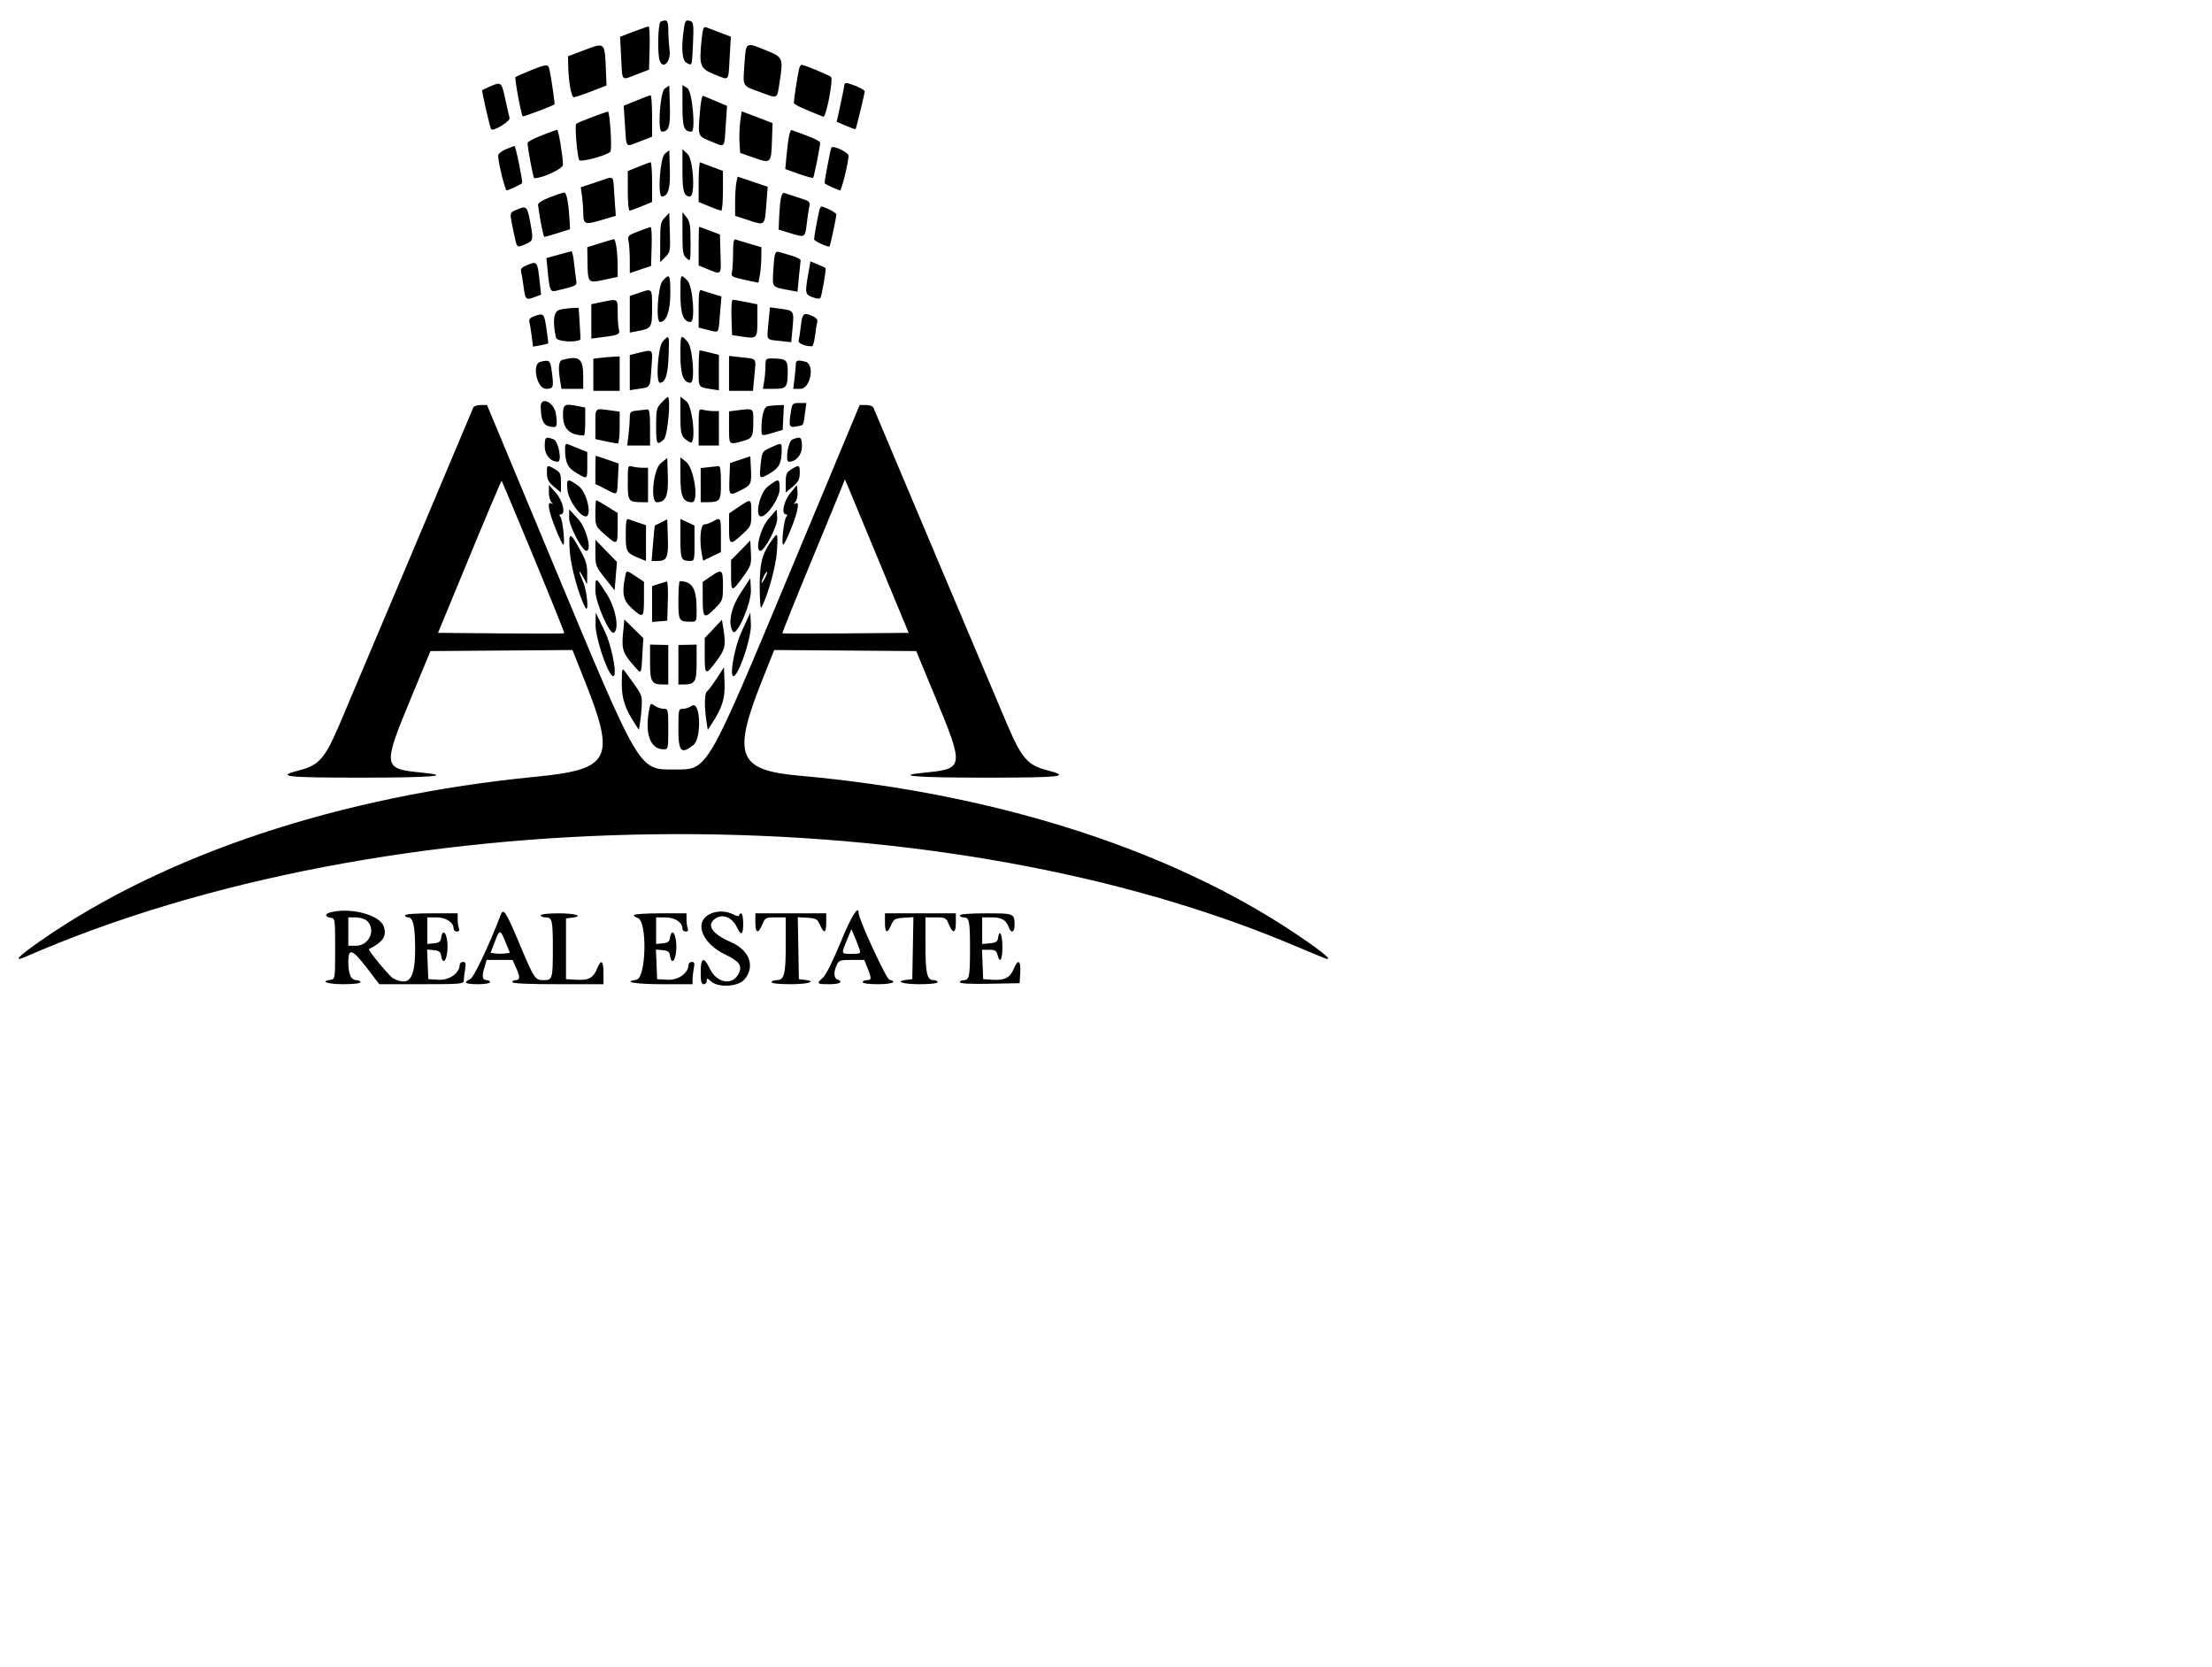 <svg id="svg" version="1.1" width="661" height="498" xmlns="http://www.w3.org/2000/svg" xmlns:xlink="http://www.w3.org/1999/xlink" ><g id="svgg" ><path id="path0" d="M197.428 6.452 C 196.611 6.782,196.399 16.390,197.168 18.230 C 198.263 20.848,200.495 18.353,200.088 14.966 C 199.879 13.225,199.706 10.507,199.703 8.926 C 199.698 6.091,199.326 5.687,197.428 6.452 M204.318 8.859 C 203.524 14.653,203.825 18.054,205.196 18.787 C 206.857 19.676,206.767 19.956,207.093 12.888 C 207.322 7.908,207.210 6.650,206.514 6.383 C 204.933 5.776,204.706 6.032,204.318 8.859 M189.318 9.460 L 185.293 10.986 185.617 17.142 C 186.008 24.575,185.531 24.032,190.132 22.277 L 193.949 20.821 194.120 14.344 C 194.215 10.781,194.079 7.882,193.818 7.900 C 193.557 7.919,191.532 8.621,189.318 9.460 M209.687 11.605 C 208.840 19.634,209.149 20.497,213.491 22.230 C 218.079 24.061,217.609 24.588,218.043 17.129 L 218.402 10.959 215.253 9.768 C 213.520 9.112,211.650 8.397,211.097 8.177 C 210.245 7.839,210.029 8.364,209.687 11.605 M174.281 15.098 L 169.743 16.812 169.788 19.450 C 169.871 24.222,170.711 29.047,171.460 29.047 C 171.858 29.047,174.221 28.260,176.712 27.297 L 181.241 25.548 181.075 21.397 C 180.716 12.377,180.938 12.584,174.281 15.098 M222.465 19.096 C 221.974 26.076,221.662 25.522,227.243 27.558 C 232.618 29.518,232.157 29.774,232.998 24.357 C 234.082 17.370,233.954 17.070,229.047 15.088 C 222.705 12.526,222.937 12.384,222.465 19.096 M158.443 21.086 C 156.222 21.970,154.246 22.854,154.051 23.051 C 153.717 23.388,155.726 34.306,156.206 34.763 C 156.406 34.953,165.249 31.618,165.682 31.190 C 165.856 31.018,164.890 24.221,164.238 21.029 C 163.830 19.033,163.597 19.035,158.443 21.086 M238.746 20.726 C 238.341 22.515,237.227 29.761,237.221 30.647 C 237.217 31.225,239.010 32.088,246.027 34.884 C 246.840 35.208,249.071 23.707,248.333 23.001 C 247.747 22.440,240.314 19.365,239.544 19.365 C 239.275 19.365,238.916 19.977,238.746 20.726 M146.445 25.827 C 145.280 26.331,144.225 26.841,144.101 26.961 C 143.889 27.165,146.424 38.192,146.783 38.628 C 147.395 39.372,152.552 36.215,152.281 35.264 C 152.113 34.673,151.520 32.080,150.965 29.501 C 149.889 24.508,149.751 24.395,146.445 25.827 M252.345 25.295 C 252.345 25.562,251.823 28.168,251.185 31.087 L 250.025 36.395 252.784 37.577 C 254.301 38.228,255.599 38.685,255.668 38.593 C 255.881 38.312,258.396 27.917,258.396 27.319 C 258.396 27.010,257.302 26.320,255.964 25.784 C 253.253 24.700,252.345 24.577,252.345 25.295 M198.638 26.473 C 197.248 27.398,196.439 39.334,197.766 39.334 C 199.860 39.334,200.348 37.786,200.174 31.686 L 200.000 25.568 198.638 26.473 M203.933 31.735 C 203.933 38.051,204.387 39.334,206.617 39.334 C 207.960 39.334,206.874 27.315,205.446 26.379 L 203.933 25.388 203.933 31.735 M190.159 30.051 L 186.369 31.602 186.763 37.435 C 187.239 44.494,186.775 43.987,191.188 42.276 L 194.856 40.853 194.856 34.648 C 194.856 31.234,194.652 28.455,194.402 28.471 C 194.153 28.487,192.243 29.198,190.159 30.051 M209.098 34.125 C 208.588 40.927,208.459 40.636,212.719 42.365 C 216.785 44.015,216.393 44.480,216.867 37.451 L 217.259 31.634 214.076 30.287 C 212.325 29.546,210.586 28.812,210.211 28.655 C 209.749 28.462,209.390 30.228,209.098 34.125 M176.886 35.015 C 174.491 35.912,172.371 36.807,172.175 37.003 C 171.709 37.469,172.498 46.879,173.083 47.826 C 173.532 48.551,181.075 46.547,182.375 45.357 C 182.968 44.813,182.260 33.255,181.638 33.333 C 181.419 33.360,179.281 34.117,176.886 35.015 M221.179 36.460 C 220.963 38.207,220.876 40.998,220.984 42.663 L 221.180 45.688 225.301 47.134 C 230.361 48.910,230.448 48.829,230.678 42.145 L 230.862 36.786 226.334 35.035 C 223.843 34.071,221.752 33.283,221.687 33.283 C 221.623 33.283,221.394 34.713,221.179 36.460 M161.876 40.459 C 159.546 41.369,157.645 42.373,157.651 42.691 C 157.684 44.392,159.351 53.253,159.638 53.253 C 162.170 53.253,168.230 50.412,168.230 49.225 C 168.230 46.814,166.886 38.728,166.492 38.767 C 166.283 38.788,164.206 39.550,161.876 40.459 M235.779 40.623 C 235.565 41.690,235.227 44.356,235.026 46.547 L 234.662 50.530 238.696 51.958 C 240.915 52.743,242.847 53.270,242.988 53.129 C 243.261 52.856,245.083 43.718,245.083 42.623 C 245.083 42.269,243.256 41.316,241.023 40.505 C 238.791 39.695,236.784 38.953,236.565 38.857 C 236.346 38.761,235.992 39.555,235.779 40.623 M151.135 44.619 C 149.853 45.145,148.865 45.969,148.865 46.513 C 148.865 48.562,150.915 56.884,151.419 56.884 C 151.874 56.884,155.470 55.218,156.008 54.757 C 156.322 54.489,154.096 43.567,153.740 43.629 C 153.555 43.661,152.383 44.107,151.135 44.619 M248.465 44.088 C 248.127 44.636,246.236 54.615,246.439 54.784 C 246.984 55.236,250.563 56.884,251.002 56.884 C 251.505 56.884,253.555 48.564,253.555 46.523 C 253.555 45.538,248.935 43.328,248.465 44.088 M198.638 45.988 C 197.235 47.127,196.461 58.699,197.788 58.699 C 199.647 58.699,200.346 56.346,200.174 50.659 L 200.000 44.883 198.638 45.988 M203.933 50.908 C 203.933 57.201,204.364 58.699,206.172 58.699 C 207.843 58.699,207.211 47.649,205.446 45.991 L 203.933 44.570 203.933 50.908 M190.772 49.829 L 187.595 51.126 187.595 57.031 C 187.595 60.278,187.831 62.935,188.119 62.935 C 188.407 62.935,190.041 62.354,191.750 61.644 L 194.856 60.353 194.856 54.382 C 194.856 51.098,194.652 48.439,194.402 48.472 C 194.153 48.505,192.519 49.116,190.772 49.829 M208.775 54.332 L 208.775 60.353 211.881 61.644 C 213.590 62.354,215.223 62.935,215.512 62.935 C 215.800 62.935,216.036 60.266,216.036 57.003 L 216.036 51.071 212.876 49.893 C 211.138 49.244,209.504 48.623,209.245 48.512 C 208.986 48.401,208.775 51.020,208.775 54.332 M178.304 54.395 L 173.551 55.960 173.916 58.624 C 174.117 60.090,174.286 62.272,174.291 63.473 C 174.306 67.076,174.683 67.240,179.613 65.788 L 184.018 64.491 183.609 58.721 C 183.121 51.843,183.965 52.531,178.304 54.395 M220.033 54.601 C 219.832 55.607,219.667 58.246,219.667 60.467 L 219.667 64.504 223.733 65.826 C 228.633 67.419,228.499 67.541,229.000 61.032 L 229.402 55.800 224.900 54.287 L 220.398 52.773 220.033 54.601 M164.297 58.954 C 162.107 59.799,160.708 60.688,160.772 61.192 C 161.346 65.686,162.366 70.800,162.687 70.793 C 162.907 70.788,164.720 70.267,166.717 69.636 L 170.348 68.488 170.222 66.165 C 169.935 60.845,169.321 57.490,168.640 57.520 C 168.248 57.537,166.293 58.182,164.297 58.954 M233.310 59.405 C 233.118 60.514,232.897 63.038,232.819 65.014 L 232.678 68.606 236.223 69.699 C 240.545 71.032,240.585 71.010,241.056 67.005 C 241.264 65.230,241.598 62.965,241.797 61.970 C 242.148 60.214,242.057 60.130,238.628 59.050 C 236.687 58.438,234.775 57.814,234.379 57.663 C 233.947 57.497,233.520 58.193,233.310 59.405 M154.463 62.628 C 152.182 63.618,152.222 63.368,153.420 69.064 C 154.536 74.367,154.297 74.103,156.969 72.986 C 159.410 71.967,159.449 71.773,158.368 66.010 C 157.554 61.670,157.260 61.414,154.463 62.628 M244.855 62.784 C 244.502 63.993,243.268 70.776,243.268 71.510 C 243.268 72.012,247.540 73.993,247.883 73.650 C 248.114 73.419,249.924 64.929,249.924 64.075 C 249.924 63.580,246.389 61.725,245.446 61.725 C 245.291 61.725,245.025 62.201,244.855 62.784 M198.638 65.017 C 197.415 66.290,197.277 67.037,197.277 72.386 L 197.277 78.339 198.813 76.802 C 200.275 75.341,200.341 74.984,200.175 69.433 L 200.000 63.599 198.638 65.017 M203.933 69.719 C 203.933 75.292,204.080 76.193,205.144 77.156 C 206.346 78.244,206.354 78.213,206.354 72.353 C 206.354 67.370,206.166 66.215,205.144 64.916 L 203.933 63.377 203.933 69.719 M190.715 69.150 C 187.637 70.329,187.499 70.475,187.841 72.184 C 188.038 73.171,188.200 75.698,188.200 77.800 L 188.200 81.621 191.377 80.542 L 194.554 79.464 194.727 73.620 C 194.822 70.406,194.686 67.807,194.424 67.844 C 194.163 67.881,192.494 68.469,190.715 69.150 M208.775 73.556 L 208.775 79.336 210.741 80.140 C 215.815 82.215,215.497 82.507,215.302 75.931 L 215.129 70.072 212.103 68.925 C 210.439 68.294,209.009 67.777,208.926 67.777 C 208.843 67.776,208.775 70.377,208.775 73.556 M179.274 72.695 L 175.492 73.871 175.552 77.934 C 175.652 84.648,175.657 84.654,180.484 83.615 L 184.569 82.736 184.562 79.341 C 184.554 75.417,183.975 71.381,183.431 71.464 C 183.225 71.495,181.354 72.049,179.274 72.695 M219.054 75.730 C 219.049 78.178,218.892 80.752,218.705 81.449 C 218.399 82.590,218.777 82.805,222.496 83.603 L 226.626 84.489 227.045 82.335 C 227.276 81.151,227.480 78.759,227.499 77.021 L 227.534 73.861 224.054 72.855 C 222.141 72.301,220.234 71.720,219.818 71.563 C 219.256 71.351,219.060 72.422,219.054 75.730 M166.812 76.138 L 163.277 77.121 163.672 81.072 C 164.259 86.934,164.432 87.311,166.320 86.856 C 172.436 85.382,172.443 85.378,172.167 83.643 C 172.023 82.738,171.740 80.431,171.537 78.517 C 171.334 76.604,170.984 75.064,170.758 75.096 C 170.533 75.128,168.757 75.597,166.812 76.138 M231.504 76.365 C 231.336 77.133,231.123 79.507,231.030 81.640 C 230.844 85.938,230.650 85.742,236.104 86.761 L 238.320 87.176 238.733 82.771 C 238.960 80.348,239.188 78.106,239.240 77.788 C 239.292 77.469,238.139 76.863,236.678 76.440 C 235.217 76.017,233.524 75.513,232.916 75.320 C 232.106 75.063,231.729 75.342,231.504 76.365 M157.746 79.117 C 155.869 79.869,155.491 80.286,155.746 81.323 C 155.918 82.027,156.247 84.038,156.476 85.793 C 156.968 89.565,157.167 89.749,159.723 88.786 L 161.681 88.048 161.265 84.157 C 160.623 78.161,160.517 78.008,157.746 79.117 M241.512 81.912 C 240.523 87.589,240.597 87.991,242.789 88.818 C 243.856 89.222,244.907 89.349,245.123 89.102 C 245.533 88.634,246.974 80.357,246.694 80.078 C 246.606 79.990,245.553 79.508,244.355 79.007 L 242.176 78.097 241.512 81.912 M198.033 83.898 C 196.600 85.445,195.900 96.218,197.233 96.218 C 199.136 96.218,200.303 92.967,200.303 87.664 C 200.303 81.915,200.132 81.632,198.033 83.898 M203.328 88.048 C 203.328 93.806,204.222 96.218,206.354 96.218 C 207.861 96.218,207.049 85.471,205.419 83.840 C 203.288 81.709,203.328 81.628,203.328 88.048 M190.772 87.577 L 188.200 88.466 188.200 93.922 L 188.200 99.378 190.458 98.955 C 194.746 98.150,194.856 97.974,194.856 91.961 C 194.856 85.980,194.987 86.120,190.772 87.577 M208.775 92.148 L 208.775 97.890 211.571 98.594 C 215.002 99.458,214.659 99.920,215.159 93.757 L 215.578 88.587 213.021 87.821 C 211.615 87.399,210.084 86.909,209.619 86.730 C 208.933 86.467,208.775 87.483,208.775 92.148 M179.576 90.303 L 176.702 90.902 176.702 96.038 L 176.702 101.173 179.879 100.769 C 184.833 100.141,185.332 99.910,184.935 98.429 C 184.743 97.712,184.582 95.424,184.577 93.343 C 184.568 89.114,184.751 89.225,179.576 90.303 M218.585 94.850 L 218.759 100.139 221.785 100.587 C 226.236 101.246,226.324 101.152,226.324 95.715 L 226.324 90.939 222.895 90.250 C 221.008 89.871,219.228 89.561,218.938 89.561 C 218.647 89.561,218.488 91.941,218.585 94.850 M167.322 92.524 C 165.455 92.935,165.040 95.881,166.141 100.912 C 166.394 102.068,172.198 102.479,173.454 101.429 C 173.498 101.392,173.394 99.251,173.223 96.672 L 172.912 91.982 171.025 92.053 C 169.987 92.093,168.321 92.305,167.322 92.524 M229.637 96.477 C 229.127 101.914,228.803 101.401,233.045 101.878 L 236.438 102.260 236.841 97.922 C 237.312 92.856,237.269 92.788,233.190 92.251 L 230.071 91.841 229.637 96.477 M159.584 94.508 C 158.440 94.926,157.988 95.445,158.179 96.124 C 158.334 96.675,158.645 98.580,158.871 100.358 L 159.282 103.590 161.486 103.178 C 162.699 102.952,163.746 102.714,163.813 102.649 C 163.879 102.584,163.642 100.566,163.286 98.164 C 162.612 93.623,162.450 93.463,159.584 94.508 M239.328 97.277 C 239.111 99.191,238.812 101.198,238.664 101.737 C 238.425 102.608,240.433 103.480,242.681 103.480 C 242.941 103.480,243.336 102.050,243.557 100.303 C 243.779 98.555,244.081 96.695,244.228 96.168 C 244.395 95.571,243.911 94.944,242.945 94.504 C 240.168 93.238,239.751 93.558,239.328 97.277 M198.033 102.052 C 196.632 103.565,195.886 114.372,197.183 114.372 C 198.828 114.372,199.593 112.021,199.792 106.354 C 200.019 99.919,200.016 99.911,198.033 102.052 M203.328 106.203 C 203.328 111.960,204.222 114.372,206.354 114.372 C 207.787 114.372,207.019 103.893,205.456 102.118 C 203.373 99.751,203.328 99.836,203.328 106.203 M190.772 105.454 L 188.200 106.072 188.200 111.336 L 188.200 116.601 190.929 116.187 C 194.435 115.655,194.239 115.984,194.668 109.910 C 195.076 104.118,195.293 104.366,190.772 105.454 M208.775 110.125 C 208.775 116.108,208.450 115.646,213.162 116.370 L 214.826 116.625 214.826 111.334 L 214.826 106.044 212.137 105.367 C 210.659 104.995,209.297 104.690,209.112 104.690 C 208.926 104.690,208.775 107.136,208.775 110.125 M179.274 106.943 L 177.307 107.187 177.307 111.990 L 177.307 116.793 181.241 116.793 L 185.174 116.793 185.174 111.649 L 185.174 106.505 183.207 106.602 C 182.126 106.655,180.356 106.809,179.274 106.943 M217.852 111.571 L 217.852 116.793 221.431 116.793 L 225.010 116.793 225.438 112.227 C 225.946 106.806,226.294 107.304,221.630 106.776 L 217.852 106.349 217.852 111.571 M168.079 107.528 C 166.937 107.826,166.729 109.809,167.408 113.918 L 167.783 116.188 171.032 116.188 L 174.281 116.188 174.281 112.606 C 174.281 107.098,173.179 106.195,168.079 107.528 M228.738 109.380 C 228.734 110.628,228.562 112.670,228.356 113.918 L 227.981 116.188 231.318 116.188 C 235.100 116.188,235.377 115.811,235.393 110.661 C 235.402 107.588,234.804 107.136,230.711 107.119 C 228.842 107.111,228.744 107.223,228.738 109.380 M161.422 108.133 C 158.852 108.804,160.450 116.188,163.165 116.188 C 165.440 116.188,165.546 115.825,164.819 110.523 C 164.428 107.664,164.099 107.433,161.422 108.133 M237.816 108.775 C 237.813 109.357,237.639 111.263,237.429 113.011 L 237.048 116.188 239.171 116.188 C 242.204 116.188,243.583 108.871,240.696 108.097 C 238.475 107.502,237.822 107.655,237.816 108.775 M197.693 120.305 C 196.183 121.881,196.067 122.379,196.067 127.265 C 196.067 132.856,196.285 133.238,198.373 131.293 C 199.532 130.213,200.570 118.608,199.508 118.608 C 199.404 118.608,198.587 119.372,197.693 120.305 M203.328 124.217 C 203.328 130.033,203.556 130.662,206.203 132.168 C 208.124 133.261,207.073 121.474,205.110 119.924 L 203.328 118.516 203.328 124.217 M161.580 121.483 C 161.604 125.286,162.345 127.021,164.111 127.409 C 166.493 127.932,166.630 127.687,166.142 123.780 C 165.707 120.300,161.559 118.211,161.580 121.483 M236.394 122.693 C 235.622 127.365,235.788 127.880,237.929 127.452 C 240.291 126.980,240.025 127.373,240.533 123.601 L 240.961 120.424 238.865 120.424 C 236.914 120.424,236.744 120.580,236.394 122.693 M141.430 121.785 C 140.787 123.392,103.469 211.776,101.379 216.641 C 97.076 226.660,95.303 228.679,89.503 230.163 C 82.206 232.031,85.079 232.375,107.968 232.375 C 128.981 232.375,135.739 231.809,126.021 230.864 C 114.304 229.723,114.243 229.257,123.031 208.060 L 128.631 194.554 149.848 194.395 L 171.064 194.236 174.746 203.472 C 184.060 226.835,182.481 229.916,160.079 232.104 C 101.719 237.803,49.261 255.207,11.952 281.250 C 5.272 285.912,3.714 287.610,7.716 285.865 C 115.515 238.852,275.819 236.890,383.661 281.265 C 388.487 283.250,393.457 285.320,394.705 285.865 C 398.707 287.610,397.148 285.912,390.469 281.250 C 352.245 254.569,298.670 237.100,238.729 231.774 C 220.481 230.153,218.777 225.790,227.674 203.472 L 231.357 194.236 252.573 194.395 L 273.789 194.554 279.389 208.060 C 288.177 229.257,288.116 229.723,276.399 230.864 C 266.682 231.809,273.440 232.375,294.453 232.375 C 317.341 232.375,320.215 232.031,312.917 230.163 C 307.118 228.679,305.345 226.660,301.041 216.641 C 298.951 211.776,261.633 123.392,260.990 121.785 C 260.824 121.369,259.832 121.030,258.785 121.031 L 256.884 121.032 237.894 166.568 C 210.950 231.179,211.675 229.906,201.815 229.938 C 190.674 229.974,191.611 231.566,164.517 166.568 L 145.537 121.032 143.635 121.031 C 142.589 121.030,141.597 121.369,141.430 121.785 M168.239 124.206 C 168.251 128.156,170.321 130.106,174.503 130.106 C 174.714 130.106,174.887 128.234,174.887 125.946 L 174.887 121.785 172.995 121.407 C 168.557 120.519,168.229 120.712,168.239 124.206 M229.272 121.432 C 228.264 121.700,227.553 124.455,227.541 128.139 C 227.533 130.378,227.500 130.368,231.165 129.276 L 233.888 128.464 234.068 124.746 L 234.248 121.029 232.253 121.099 C 231.155 121.138,229.814 121.287,229.272 121.432 M177.912 126.727 L 177.912 131.216 180.968 131.871 C 182.648 132.232,184.282 132.526,184.599 132.526 C 184.915 132.526,185.174 130.385,185.174 127.768 L 185.174 123.009 182.366 122.624 C 177.692 121.983,177.912 121.780,177.912 126.727 M190.469 122.680 C 188.372 122.899,188.199 123.064,188.194 124.847 C 188.192 125.909,188.017 128.207,187.808 129.955 L 187.426 133.132 190.839 133.132 L 194.251 133.132 194.251 127.685 C 194.251 123.677,194.051 122.266,193.495 122.341 C 193.079 122.397,191.717 122.549,190.469 122.680 M208.775 127.615 L 208.775 133.132 211.800 133.132 L 214.826 133.132 214.826 127.988 L 214.826 122.844 213.162 122.836 C 212.247 122.831,210.885 122.663,210.136 122.463 C 208.797 122.104,208.775 122.189,208.775 127.615 M219.818 122.677 L 217.852 122.921 217.852 127.724 C 217.852 133.000,217.805 132.951,221.785 131.851 C 224.865 130.999,225.093 130.599,225.104 126.021 C 225.115 121.815,225.384 121.986,219.818 122.677 M162.784 133.419 C 162.784 135.948,164.519 137.973,166.687 137.973 C 168.016 137.973,166.896 131.844,165.467 131.301 C 163.012 130.368,162.784 130.548,162.784 133.419 M236.762 131.335 C 235.500 131.843,234.549 137.973,235.734 137.973 C 237.901 137.973,239.637 135.948,239.637 133.419 C 239.637 130.576,239.285 130.321,236.762 131.335 M168.842 133.823 C 168.862 138.195,169.558 139.742,172.197 141.289 C 175.620 143.295,175.492 143.386,175.492 138.946 L 175.492 135.078 172.920 134.039 C 171.505 133.467,170.008 132.863,169.592 132.698 C 169.114 132.508,168.838 132.924,168.842 133.823 M230.194 133.772 C 227.760 134.893,227.702 134.993,227.318 138.662 C 226.835 143.285,226.870 143.318,230.150 141.396 C 232.897 139.786,233.585 138.357,233.585 134.266 C 233.585 132.258,233.506 132.247,230.194 133.772 M177.912 140.383 L 177.912 144.609 180.998 146.173 C 184.707 148.052,184.393 148.330,184.656 142.932 L 184.871 138.511 181.543 137.354 C 179.713 136.717,178.147 136.188,178.064 136.177 C 177.980 136.166,177.912 138.059,177.912 140.383 M221.180 137.363 L 218.154 138.376 217.978 143.016 C 217.780 148.192,217.877 148.284,221.536 146.417 C 224.466 144.923,224.620 144.575,224.388 139.972 L 224.206 136.350 221.180 137.363 M197.423 138.468 C 195.205 140.293,194.261 150.076,196.302 150.076 C 198.948 150.076,199.757 148.178,199.572 142.401 L 199.395 136.845 197.423 138.468 M203.328 142.433 C 203.328 148.376,204.099 150.076,206.791 150.076 C 208.939 150.076,207.423 139.878,204.992 137.977 L 203.328 136.675 203.328 142.433 M163.432 141.452 C 163.467 143.270,163.889 144.065,165.550 145.445 L 167.625 147.169 167.625 144.214 C 167.625 141.594,167.426 141.142,165.867 140.221 C 163.479 138.810,163.383 138.859,163.432 141.452 M187.595 144.186 C 187.595 149.819,187.764 150.046,191.982 150.067 L 193.646 150.076 193.646 144.932 L 193.646 139.788 191.982 139.780 C 191.067 139.775,189.705 139.607,188.956 139.407 C 187.622 139.049,187.595 139.147,187.595 144.186 M211.649 139.624 L 209.380 139.861 209.380 144.968 L 209.380 150.076 211.044 150.067 C 215.253 150.046,215.431 149.811,215.431 144.256 C 215.431 140.547,215.228 139.210,214.675 139.285 C 214.259 139.341,212.897 139.493,211.649 139.624 M236.460 140.247 C 235.014 141.144,234.796 141.665,234.796 144.224 L 234.796 147.169 236.870 145.445 C 238.532 144.065,238.953 143.270,238.988 141.452 C 239.037 138.899,238.809 138.790,236.460 140.247 M159.453 166.429 C 164.604 178.856,168.728 189.114,168.616 189.225 C 168.505 189.336,159.973 189.355,149.655 189.267 L 130.896 189.107 140.315 166.294 C 145.496 153.747,149.814 143.561,149.911 143.658 C 150.008 143.755,154.302 154.002,159.453 166.429 M169.581 146.483 C 169.859 149.383,173.277 154.312,175.009 154.312 C 177.026 154.312,175.375 147.069,172.952 145.287 C 169.553 142.787,169.236 142.900,169.581 146.483 M229.459 145.364 C 227.014 147.244,225.432 154.312,227.457 154.312 C 229.245 154.312,232.980 148.796,232.980 146.156 C 232.980 142.896,232.740 142.842,229.459 145.364 M262.258 166.717 L 271.531 189.107 252.769 189.267 C 242.450 189.355,233.915 189.336,233.804 189.225 C 233.693 189.114,237.819 178.849,242.973 166.414 C 248.128 153.979,252.366 143.650,252.393 143.461 C 252.456 143.006,251.735 141.307,262.258 166.717 M164.019 147.080 C 164.005 148.262,164.334 149.595,164.750 150.043 C 165.356 150.695,165.356 150.773,164.750 150.431 C 163.403 149.670,163.875 152.576,165.945 157.787 C 167.035 160.531,168.106 162.777,168.324 162.779 C 168.923 162.786,168.158 155.331,167.470 154.463 C 167.065 153.951,167.091 153.707,167.551 153.707 C 169.121 153.707,168.231 149.674,166.137 147.302 L 164.044 144.932 164.019 147.080 M236.157 147.352 C 234.185 149.753,233.384 153.707,234.870 153.707 C 235.328 153.707,235.355 153.953,234.953 154.463 C 234.228 155.382,233.423 162.785,234.049 162.779 C 234.293 162.777,235.385 160.531,236.475 157.787 C 238.546 152.576,239.024 149.645,237.670 150.459 C 237.118 150.791,237.129 150.648,237.711 149.929 C 238.150 149.387,238.423 148.048,238.317 146.951 L 238.124 144.958 236.157 147.352 M177.912 153.353 C 177.912 157.212,177.928 157.249,180.721 159.707 C 184.435 162.976,184.569 162.908,184.569 157.730 L 184.569 153.282 181.503 151.376 C 179.817 150.328,178.319 149.470,178.175 149.470 C 178.030 149.470,177.912 151.217,177.912 153.353 M220.737 151.476 L 217.874 153.404 217.863 157.791 C 217.850 162.924,218.133 163.060,221.799 159.681 C 224.463 157.225,224.508 157.119,224.508 153.327 C 224.508 148.898,224.542 148.914,220.737 151.476 M170.069 154.799 C 170.048 157.116,173.975 164.599,175.212 164.599 C 176.973 164.599,175.231 157.776,172.793 155.127 L 170.093 152.194 170.069 154.799 M229.505 155.242 C 227.189 157.950,225.557 164.599,227.209 164.599 C 228.541 164.599,232.424 157.041,232.258 154.771 L 232.073 152.238 229.505 155.242 M186.989 159.633 C 186.989 164.884,187.149 165.179,190.818 166.712 L 193.041 167.641 193.041 162.282 L 193.041 156.924 190.772 156.184 C 189.523 155.776,188.162 155.302,187.746 155.130 C 187.178 154.894,186.989 156.016,186.989 159.633 M197.579 156.102 C 196.581 156.615,195.724 157.035,195.674 157.035 C 195.625 157.035,195.388 159.418,195.149 162.330 L 194.713 167.625 196.526 167.625 C 199.314 167.625,199.765 166.575,199.570 160.550 L 199.395 155.169 197.579 156.102 M203.328 160.980 C 203.328 167.210,203.520 167.625,206.404 167.625 C 207.461 167.625,207.563 167.153,207.545 162.330 L 207.525 157.035 205.427 156.052 L 203.328 155.070 203.328 160.980 M213.011 155.825 C 212.179 156.300,211.021 156.699,210.439 156.711 C 209.307 156.734,208.933 161.610,209.750 165.693 L 210.120 167.543 212.776 166.253 L 215.431 164.963 215.431 159.940 C 215.431 154.602,215.360 154.481,213.011 155.825 M170.253 164.679 C 170.544 169.249,173.049 178.280,174.931 181.543 C 176.039 183.463,175.460 176.729,174.281 173.979 C 172.761 170.433,172.761 169.690,174.281 172.466 L 175.441 174.584 175.466 171.354 C 175.487 168.745,175.075 167.379,173.325 164.249 C 170.231 158.717,169.876 158.767,170.253 164.679 M231.335 160.514 C 227.817 165.077,227.018 167.792,227.020 175.182 C 227.021 179.278,227.238 182.045,227.517 181.536 C 229.428 178.064,231.880 169.204,232.163 164.750 C 232.485 159.690,232.381 159.157,231.335 160.514 M177.913 165.211 C 177.913 168.982,178.027 169.282,180.787 172.769 L 183.661 176.399 184.012 172.163 L 184.364 167.927 181.138 164.606 L 177.912 161.284 177.913 165.211 M221.331 164.441 L 218.457 167.364 218.457 171.730 C 218.457 176.998,218.654 177.040,221.966 172.478 C 224.442 169.067,224.559 168.715,224.387 165.206 L 224.206 161.518 221.331 164.441 M186.762 172.542 C 185.791 177.398,186.248 179.464,188.807 181.775 C 192.206 184.846,192.436 184.664,192.436 178.900 L 192.436 173.837 190.028 172.244 C 187.057 170.277,187.218 170.263,186.762 172.542 M212.254 172.325 L 209.985 173.879 209.985 178.921 C 209.985 184.802,210.426 185.120,213.795 181.669 C 215.960 179.452,216.036 179.226,216.036 175.012 C 216.036 170.081,215.788 169.905,212.254 172.325 M228.513 172.866 C 228.001 173.811,227.572 174.393,227.558 174.159 C 227.517 173.439,228.925 170.630,229.193 170.897 C 229.331 171.035,229.025 171.922,228.513 172.866 M177.912 176.458 C 177.912 180.013,182.200 189.823,183.424 189.067 C 185.168 187.989,183.959 181.574,181.211 177.326 C 177.898 172.205,177.912 172.209,177.912 176.458 M221.331 177.175 C 218.412 181.649,217.464 186.302,218.982 188.696 C 220.103 190.464,224.590 180.132,224.387 176.249 L 224.206 172.769 221.331 177.175 M196.823 174.492 L 194.856 175.137 194.856 180.495 L 194.856 185.852 197.126 185.664 L 199.395 185.477 199.568 179.576 C 199.663 176.331,199.527 173.715,199.265 173.761 C 199.004 173.808,197.905 174.137,196.823 174.492 M202.723 179.360 C 202.723 185.542,202.859 185.779,206.404 185.779 C 208.154 185.779,208.169 185.749,208.169 182.224 C 208.169 175.846,206.891 173.676,203.134 173.676 C 202.908 173.676,202.723 176.234,202.723 179.360 M177.965 186.721 C 177.915 190.203,181.050 199.961,182.805 201.785 C 184.820 203.879,183.173 193.693,180.658 188.502 L 178.019 183.056 177.965 186.721 M221.634 188.679 C 219.174 194.058,217.678 203.789,219.619 201.785 C 221.465 199.879,224.566 190.019,224.390 186.613 L 224.206 183.056 221.634 188.679 M186.162 189.434 C 185.728 194.109,186.155 195.288,189.742 199.313 C 191.682 201.490,191.628 201.579,191.957 195.641 L 192.232 190.677 189.399 187.886 L 186.565 185.095 186.162 189.434 M213.162 187.938 L 210.590 190.666 210.590 195.787 C 210.590 201.841,210.822 201.954,214.119 197.503 C 216.750 193.953,216.967 192.909,216.143 187.764 L 215.734 185.209 213.162 187.938 M194.251 197.954 C 194.251 203.762,194.710 204.539,198.145 204.539 L 199.697 204.539 199.697 198.638 L 199.697 192.738 196.974 192.680 L 194.251 192.622 194.251 197.954 M202.723 198.638 L 202.723 204.539 204.276 204.539 C 207.711 204.539,208.169 203.762,208.169 197.954 L 208.169 192.622 205.446 192.680 L 202.723 192.738 202.723 198.638 M185.806 204.105 C 185.779 208.851,186.709 211.659,189.950 216.617 L 190.923 218.105 191.332 215.407 C 191.557 213.922,191.761 211.553,191.786 210.141 C 191.830 207.579,191.786 207.494,186.723 200.605 C 185.912 199.502,185.831 199.812,185.806 204.105 M214.120 202.808 C 212.899 204.685,211.606 206.403,211.245 206.626 C 210.525 207.071,210.451 211.200,211.089 215.407 L 211.498 218.105 212.471 216.617 C 215.838 211.465,216.695 208.806,216.515 204.056 L 216.339 199.395 214.120 202.808 M194.021 211.892 C 192.579 219.102,194.276 223.903,198.266 223.903 C 199.676 223.903,199.697 223.811,199.697 217.852 C 199.697 211.958,199.662 211.800,198.319 211.800 C 197.561 211.800,196.368 211.399,195.668 210.909 C 194.468 210.068,194.375 210.124,194.021 211.892 M206.692 210.935 C 206.046 211.411,204.889 211.800,204.120 211.800 C 202.754 211.800,202.723 211.934,202.723 217.852 C 202.723 224.626,203.544 225.509,207.180 222.649 C 209.794 220.593,209.312 209.005,206.692 210.935 M98.487 272.699 C 96.998 273.135,97.170 274.009,98.790 274.239 C 100.133 274.430,100.151 274.557,100.151 283.510 C 100.151 292.462,100.133 292.590,98.790 292.780 C 95.466 293.252,97.895 294.100,102.572 294.100 C 105.598 294.100,107.716 293.851,107.716 293.495 C 107.716 293.162,107.181 292.890,106.527 292.890 C 104.884 292.890,104.085 291.106,104.085 287.439 C 104.085 283.126,105.266 283.537,109.763 289.416 L 113.346 294.100 125.962 294.100 C 137.571 294.100,138.578 294.015,138.585 293.041 C 138.588 292.458,138.760 290.961,138.966 289.713 C 139.272 287.865,139.158 287.443,138.355 287.443 C 137.812 287.443,137.368 287.831,137.368 288.305 C 137.368 290.762,134.283 292.953,131.087 292.767 L 127.988 292.587 127.809 288.159 L 127.631 283.732 129.625 283.923 C 131.160 284.071,131.663 284.428,131.812 285.477 C 132.282 288.787,133.737 286.844,133.737 282.905 C 133.737 278.965,132.282 277.022,131.812 280.333 C 131.664 281.376,131.159 281.739,129.652 281.884 L 127.685 282.074 127.685 278.102 L 127.685 274.130 130.408 274.130 C 133.251 274.130,135.552 275.619,135.552 277.458 C 135.552 277.958,135.990 278.366,136.525 278.366 C 137.163 278.366,137.371 278.037,137.130 277.409 C 136.928 276.882,136.762 275.657,136.762 274.686 L 136.762 272.920 128.896 272.920 C 124.054 272.920,121.029 273.153,121.029 273.525 C 121.029 273.858,121.444 274.130,121.951 274.130 C 123.448 274.130,124.054 276.834,124.054 283.510 C 124.054 292.580,122.299 294.907,117.425 292.299 C 116.368 291.733,109.821 283.818,110.237 283.610 C 114.535 281.465,115.680 279.684,114.640 276.764 C 113.400 273.282,104.310 270.994,98.487 272.699 M149.700 273.195 C 146.020 282.784,141.610 292.074,140.499 292.579 C 138.261 293.595,139.029 294.100,142.814 294.100 C 144.831 294.100,146.445 293.831,146.445 293.495 C 146.445 293.162,146.052 292.890,145.573 292.890 C 144.167 292.890,143.920 291.867,144.697 289.271 L 145.426 286.838 149.293 286.838 L 153.161 286.838 154.300 289.383 C 155.496 292.056,155.419 292.890,153.973 292.890 C 153.494 292.890,153.101 293.162,153.101 293.495 C 153.101 293.880,158.043 294.100,166.717 294.100 L 180.333 294.100 180.333 290.772 C 180.333 287.092,179.657 286.507,178.536 289.215 C 177.287 292.229,175.990 292.978,172.381 292.772 L 169.138 292.587 169.138 283.510 L 169.138 274.433 170.802 274.241 C 174.601 273.804,172.071 272.920,167.020 272.920 C 163.792 272.920,161.573 273.166,161.573 273.525 C 161.573 273.858,162.225 274.130,163.021 274.130 C 165.011 274.130,165.204 274.962,165.204 283.510 C 165.204 292.489,165.086 292.890,162.430 292.890 C 159.869 292.890,159.660 292.565,154.901 281.241 C 151.283 272.632,150.425 271.305,149.700 273.195 M212.596 272.924 C 207.170 275.110,209.433 281.763,216.796 285.271 C 220.928 287.240,221.877 288.586,220.754 290.890 C 218.929 294.632,214.192 293.834,212.103 289.432 C 210.340 285.717,209.380 286.083,209.380 290.469 C 209.380 293.293,209.581 294.100,210.287 294.100 C 210.787 294.100,211.195 293.649,211.195 293.098 C 211.195 292.214,211.345 292.232,212.469 293.250 C 214.630 295.205,220.571 294.880,222.443 292.705 C 225.745 288.866,224.030 283.994,218.525 281.574 C 212.579 278.960,210.910 276.348,213.922 274.375 C 216.004 273.010,218.814 274.175,220.138 276.950 C 221.487 279.780,222.088 279.471,222.088 275.946 C 222.088 274.281,221.815 272.920,221.483 272.920 C 221.150 272.920,220.877 273.199,220.877 273.541 C 220.877 273.896,220.115 273.767,219.092 273.238 C 217.128 272.222,214.636 272.102,212.596 272.924 M251.209 281.543 C 248.984 286.972,246.819 291.320,245.952 292.104 C 243.903 293.957,244.036 294.100,247.806 294.100 C 250.989 294.100,252.156 293.411,250.227 292.671 C 249.141 292.254,249.057 290.496,250.021 288.379 C 250.665 286.968,251.041 286.838,254.494 286.838 L 258.265 286.838 259.238 289.271 C 260.497 292.415,260.466 292.890,259.002 292.890 C 258.336 292.890,257.791 293.162,257.791 293.495 C 257.791 293.844,259.708 294.100,262.330 294.100 C 266.556 294.100,268.309 293.407,265.765 292.742 C 264.803 292.491,256.581 274.673,256.581 272.840 C 256.581 270.236,254.385 273.794,251.209 281.543 M189.410 273.454 C 189.410 273.748,189.913 274.121,190.528 274.281 C 193.494 275.057,193.133 292.348,190.142 292.780 C 185.863 293.399,189.972 294.100,197.882 294.100 L 206.959 294.100 206.959 292.663 C 206.959 291.872,207.129 290.374,207.337 289.334 C 207.637 287.837,207.511 287.443,206.732 287.443 C 206.191 287.443,205.749 287.831,205.749 288.305 C 205.749 290.762,202.665 292.953,199.468 292.767 L 196.369 292.587 196.191 288.159 L 196.012 283.732 198.006 283.923 C 199.541 284.071,200.045 284.428,200.193 285.477 C 200.664 288.787,202.118 286.844,202.118 282.905 C 202.118 278.965,200.664 277.022,200.193 280.333 C 200.045 281.376,199.541 281.739,198.033 281.884 L 196.067 282.074 196.067 278.102 L 196.067 274.130 198.790 274.130 C 201.632 274.130,203.933 275.619,203.933 277.458 C 203.933 277.958,204.371 278.366,204.906 278.366 C 205.544 278.366,205.752 278.037,205.511 277.409 C 205.309 276.882,205.144 275.657,205.144 274.686 L 205.144 272.920 197.277 272.920 C 192.950 272.920,189.410 273.160,189.410 273.454 M225.719 275.643 C 225.719 278.903,226.583 279.155,227.798 276.248 C 228.643 274.224,228.818 274.130,231.739 274.130 L 234.796 274.130 234.796 282.339 C 234.796 291.219,234.361 292.890,232.051 292.890 C 231.231 292.890,230.560 293.162,230.560 293.495 C 230.560 293.856,232.879 294.100,236.309 294.100 C 241.596 294.100,244.294 293.227,240.393 292.778 L 238.729 292.587 238.562 283.325 L 238.395 274.062 241.285 274.248 C 243.892 274.415,244.260 274.626,245.041 276.399 C 246.241 279.125,246.899 278.857,246.899 275.643 L 246.899 272.920 236.309 272.920 L 225.719 272.920 225.719 275.643 M264.448 275.643 C 264.448 278.857,265.106 279.125,266.305 276.399 C 267.086 274.626,267.455 274.415,270.061 274.248 L 272.952 274.062 272.784 283.325 L 272.617 292.587 270.953 292.778 C 267.154 293.216,269.684 294.100,274.735 294.100 C 277.963 294.100,280.182 293.853,280.182 293.495 C 280.182 293.162,279.646 292.890,278.993 292.890 C 277.009 292.890,276.551 290.911,276.551 282.339 L 276.551 274.130 279.607 274.130 C 282.529 274.130,282.703 274.224,283.549 276.248 C 284.763 279.155,285.628 278.903,285.628 275.643 L 285.628 272.920 275.038 272.920 L 264.448 272.920 264.448 275.643 M286.838 273.525 C 286.838 273.858,287.354 274.130,287.984 274.130 C 289.646 274.130,289.864 275.216,289.864 283.510 C 289.864 291.803,289.646 292.890,287.984 292.890 C 287.354 292.890,286.838 293.169,286.838 293.511 C 286.838 293.915,289.953 294.074,295.764 293.965 L 304.690 293.797 304.873 290.620 C 305.085 286.936,304.218 286.440,302.934 289.513 C 301.827 292.161,300.211 293.000,296.651 292.771 L 293.797 292.587 293.619 288.200 L 293.442 283.812 295.575 283.812 C 297.345 283.812,297.772 284.070,298.087 285.325 C 298.790 288.124,299.546 286.869,299.546 282.905 C 299.546 279.177,298.641 277.413,298.227 280.333 C 298.071 281.427,297.587 281.731,295.764 281.882 L 293.495 282.070 293.495 278.100 L 293.495 274.130 296.427 274.130 C 299.405 274.130,300.714 274.942,301.553 277.307 C 302.148 278.986,303.177 278.538,303.177 276.600 C 303.177 272.932,303.148 272.920,294.640 272.920 C 289.842 272.920,286.838 273.153,286.838 273.525 M109.635 275.132 C 112.473 277.700,110.358 282.602,106.412 282.602 L 104.085 282.602 104.085 278.366 L 104.085 274.130 106.306 274.130 C 107.528 274.130,109.026 274.581,109.635 275.132 M256.836 283.664 C 257.240 284.937,257.093 285.023,254.504 285.023 C 251.297 285.023,251.332 285.123,253.084 280.895 L 254.429 277.651 255.417 279.978 C 255.960 281.258,256.599 282.916,256.836 283.664 M151.071 281.544 L 152.370 284.720 150.920 284.912 C 150.123 285.017,148.825 285.017,148.036 284.912 L 146.601 284.720 147.814 281.543 C 149.314 277.614,149.465 277.614,151.071 281.544 " stroke="none" fill-rule="evenodd"></path></g></svg>